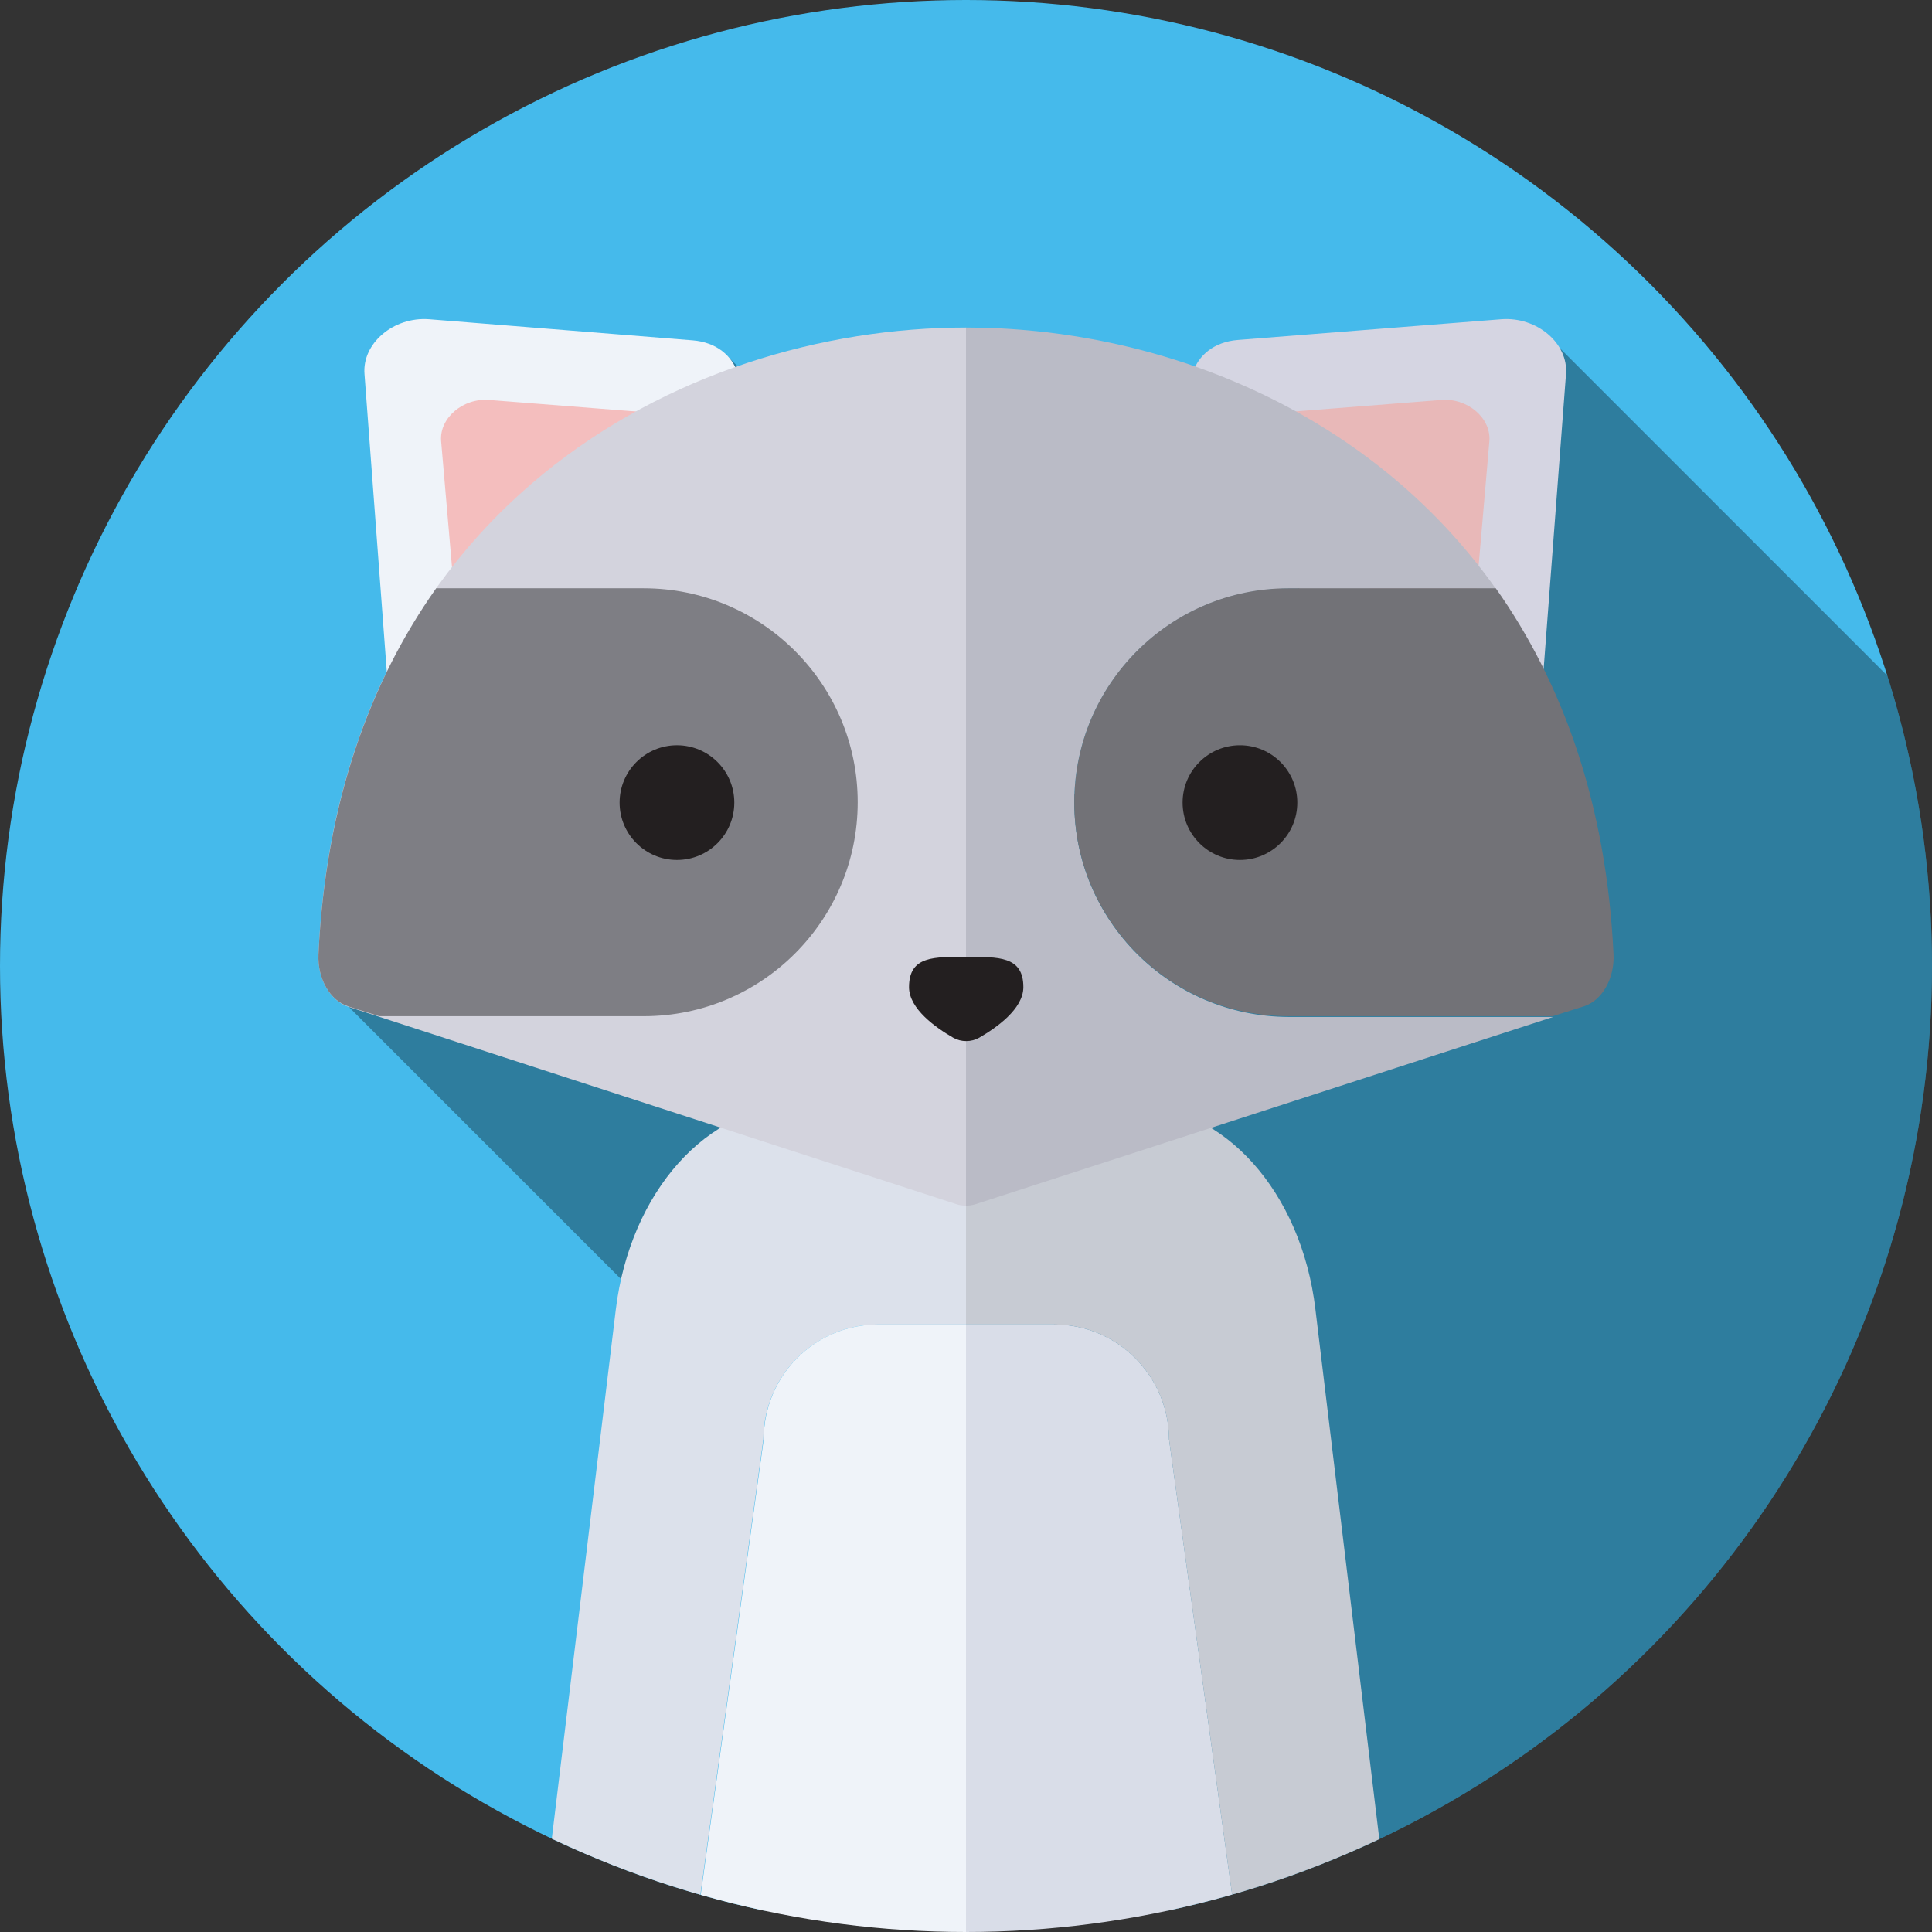 <?xml version="1.0" encoding="utf-8"?>
<!-- Generator: Adobe Illustrator 25.2.0, SVG Export Plug-In . SVG Version: 6.00 Build 0)  -->
<svg version="1.1" id="Capa_1" xmlns="http://www.w3.org/2000/svg" xmlns:xlink="http://www.w3.org/1999/xlink" x="0px" y="0px"
	 viewBox="0 0 512 512" style="enable-background:new 0 0 512 512;" xml:space="preserve">
<rect x="0" y="0" width="512" height="512" fill="#333333" stroke="none"/>
<style type="text/css">
	.st0{clip-path:url(#SVGID_2_);fill:#45BAEB;}
	.st1{opacity:0.33;clip-path:url(#SVGID_2_);}
	.st2{clip-path:url(#SVGID_4_);}
	.st3{fill:#DCE1EB;}
	.st4{fill:#EFF3F9;}
	.st5{fill:#C7CBD3;}
	.st6{fill:#D9DDE8;}
	.st7{clip-path:url(#SVGID_6_);}
	.st8{fill:#D5D5E2;}
	.st9{fill:#E8B8B8;}
	.st10{clip-path:url(#SVGID_8_);}
	.st11{fill:#F4BEBE;}
	.st12{fill:#BABBC6;}
	.st13{fill:#727277;}
	.st14{fill:#D3D3DD;}
	.st15{fill:#7E7E84;}
	.st16{fill:#231F20;}
</style>
<g id="background_circle">
	<defs>
		<circle id="SVGID_1_" cx="256" cy="256" r="256"/>
	</defs>
	<clipPath id="SVGID_2_">
		<use xlink:href="#SVGID_1_"  style="overflow:visible;"/>
	</clipPath>
	<rect id="back" y="-5.7" class="st0" width="512" height="512"/>
	<polygon class="st1" points="92.3,266.7 193.1,367.5 256,287.9 174.2,198.4 	"/>
	<polygon class="st1" points="413.2,92.1 600.1,279 600.1,626.3 279.3,626.3 279.3,215.4 	"/>
	<polygon class="st1" points="191.9,93.5 200.1,101.7 189.6,109.9 179.8,97.4 	"/>
</g>
<g>
	<defs>
		<circle id="SVGID_3_" cx="256" cy="256" r="256"/>
	</defs>
	<clipPath id="SVGID_4_">
		<use xlink:href="#SVGID_3_"  style="overflow:visible;"/>
	</clipPath>
	<g id="raccoon" class="st2">
		<g>
			<polygon class="st3" points="328.6,517.3 369.1,517.3 368.5,512 327.9,512 			"/>
			<path class="st3" d="M232.7,351H256v-58.1h-44.4c-24.2,0-44.6,23-48.4,54.1l-20.6,170.3h40.9l18.8-135.9
				C202.4,364.6,215.9,351,232.7,351z"/>
			<path class="st4" d="M182.4,525.7c0,16.8,13.6,30.3,30.3,30.3h86.7c16.8,0,30.4-13.6,30.4-30.3l-1.2-8.4H183.6L182.4,525.7z"/>
			<path class="st4" d="M256,512V351h-23.3c-16.8,0-30.3,13.6-30.3,30.4l-18.8,135.9h145.1l-0.7-5.3H256z"/>
			<path class="st5" d="M300.2,292.9H256V351h23.4c16.7,0,30.3,13.6,30.4,30.4L327.9,512h40.6l-19.9-165
				C344.9,315.8,324.3,292.9,300.2,292.9z"/>
			<path class="st6" d="M327.9,512l-18.1-130.6c-0.1-16.8-13.7-30.4-30.4-30.4H256v161H327.9z"/>
		</g>
		<g id="head">
			<g>
				<g id="_x3C_Mirror_Repeat_x3E__3_">
					<g>
						<defs>
							<rect id="SVGID_5_" x="315.7" y="84.5" width="99.3" height="124.4"/>
						</defs>
						<clipPath id="SVGID_6_">
							<use xlink:href="#SVGID_5_"  style="overflow:visible;"/>
						</clipPath>
						<g class="st7">
							<g id="ears_3_">
								<path class="st8" d="M406.9,206L415,99.2c0.7-8.2-7.7-15.3-17.1-14.6L328,90.1c-12.5,1-16.7,14.4-6.9,22l41.1,77.6
									C371.5,197,406.1,216.2,406.9,206z"/>
								<path class="st9" d="M391.1,158.6l3.6-41.7c0.5-6.1-5.8-11.5-12.8-10.9l-52.2,4.1c-9.3,0.8-12.5,10.8-5.1,16.4l48.6,37.5
									C380.1,169.4,390.4,166.3,391.1,158.6z"/>
							</g>
						</g>
					</g>
				</g>
				<g id="_x3C_Mirror_Repeat_x3E__2_">
					<g>
						<defs>
							<rect id="SVGID_7_" x="96.5" y="84.5" width="99.3" height="124.4"/>
						</defs>
						<clipPath id="SVGID_8_">
							<use xlink:href="#SVGID_7_"  style="overflow:visible;"/>
						</clipPath>
						<g class="st10">
							<g id="ears_2_">
								<path class="st4" d="M104.6,206L96.6,99.2c-0.7-8.2,7.7-15.3,17.1-14.6l69.9,5.6c12.5,1,16.7,14.4,6.9,22l-41.1,77.6
									C140,197,105.5,216.2,104.6,206z"/>
								<path class="st11" d="M120.5,158.6l-3.6-41.7c-0.5-6.1,5.8-11.5,12.8-10.9l52.2,4.1c9.3,0.8,12.5,10.8,5.1,16.4L138.4,164
									C131.4,169.4,121.1,166.3,120.5,158.6z"/>
							</g>
						</g>
					</g>
				</g>
			</g>
			<g>
				<path class="st12" d="M284.7,212.7L284.7,212.7c0-31.3,25.4-56.7,56.7-56.7h55c-34.1-48.1-90.3-69.2-140.4-69.2v232.7
					c0.9,0,1.7-0.1,2.6-0.4l153-49.6h-70.1C310.1,269.4,284.7,244,284.7,212.7z"/>
				<path class="st13" d="M427.6,252.9c-1.9-40.1-13.6-72.1-31.2-97h-55c-31.3,0-56.7,25.4-56.7,56.7l0,0
					c0,31.3,25.4,56.7,56.7,56.7h70.1l8.2-2.6C424.5,265.2,427.9,259.4,427.6,252.9z"/>
				<path class="st14" d="M84.4,252.9c-0.3,6.5,3.1,12.3,7.9,13.9l161.1,52.3c0.8,0.3,1.7,0.4,2.6,0.4V86.8
					C180.1,86.8,89.8,135.3,84.4,252.9z"/>
			</g>
			<path class="st3" d="M198,301.4"/>
			<path class="st15" d="M84.4,252.9c1.9-40.1,13.6-72.1,31.2-97h55c31.3,0,56.7,25.4,56.7,56.7l0,0c0,31.3-25.4,56.7-56.7,56.7
				h-70.1l-8.2-2.6C87.5,265.2,84.1,259.4,84.4,252.9z"/>
			<circle class="st16" cx="179.4" cy="212.7" r="15.2"/>
			<circle class="st16" cx="328.6" cy="212.7" r="15.2"/>
			<path class="st16" d="M271.2,261.6c0,5.8-7.2,10.8-11.7,13.4c-2.1,1.2-4.8,1.2-6.9,0c-4.5-2.6-11.7-7.6-11.7-13.4
				c0-8.4,6.8-8,15.2-8S271.2,253.3,271.2,261.6z"/>
		</g>
	</g>
</g>
</svg>
